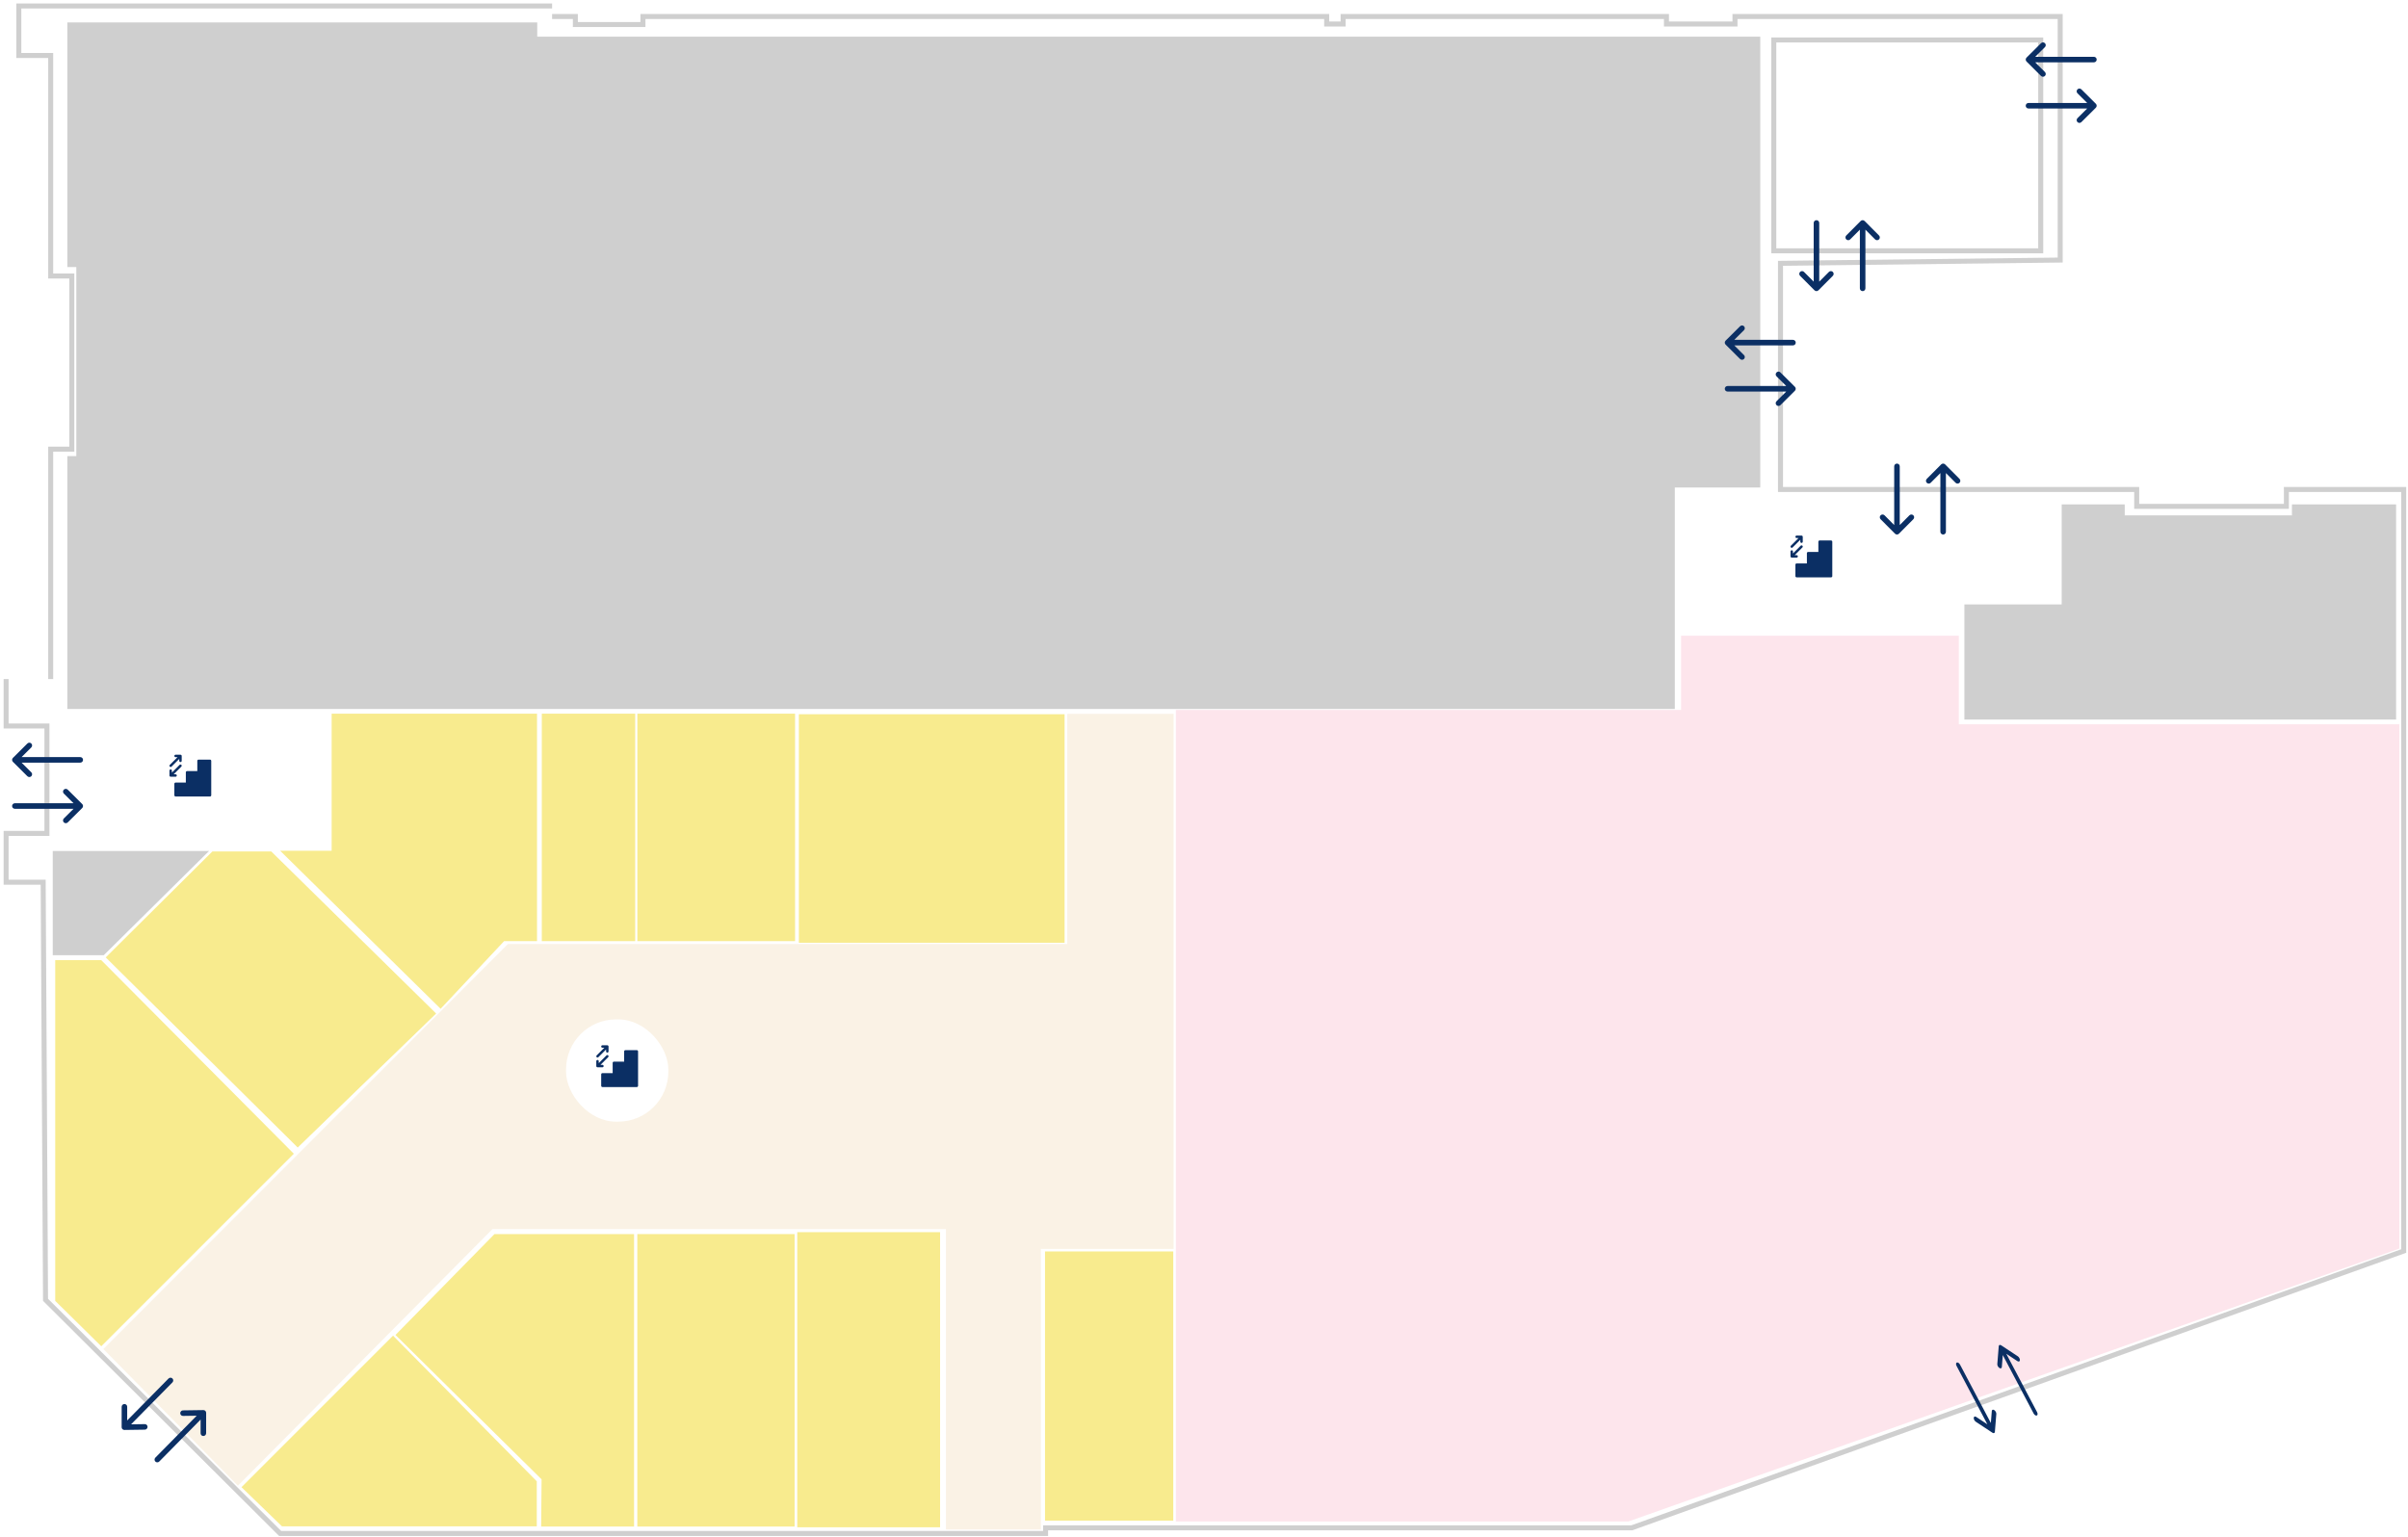<svg width="481" height="307" viewBox="0 0 481 307" fill="none" xmlns="http://www.w3.org/2000/svg">
<path d="M110.282 1.194H3.757V11.083H10.126V55.141H14.345V89.731H10.126V135.665M110.282 3.302H114.929V4.896H128.427V3.302H265.008V4.802H268.289V3.302H332.877V4.802H346.563V3.302H411.525V13.426V20.644V51.954L355.656 52.61V54.11V97.793H426.805V101.168H456.709V97.793H480.144V161.443V249.935L325.94 305.242H208.857V306.367H55.965L9.095 259.684L8.626 176.255H1.221V166.505H9.376V145.039H1.221V135.665" stroke="#CFCFCF"/>
<path d="M407.636 7.986H354.314V50.11H407.636V7.986Z" stroke="#CFCFCF"/>
<path d="M392.387 120.757V143.753H478.621V100.773H457.816V102.963H424.417V100.773H411.824V120.757H392.387Z" fill="#CFCFCF"/>
<path d="M334.548 141.642H13.453V91.127H15.243V53.354H13.453V4.482H107.316V7.326H351.614V97.397H334.548V141.642Z" fill="#CFCFCF"/>
<path d="M20.73 190.83H10.536V170.012H41.763L20.73 190.83Z" fill="#CFCFCF"/>
<path d="M58.692 230.499L20.228 268.963L11.03 259.896V191.826H20.228L58.692 230.499Z" fill="#F8EB8E"/>
<path d="M54.178 170.101L87.122 202.488L59.467 229.259L21.123 191.276L42.432 170.101H54.178Z" fill="#F8EB8E"/>
<path d="M66.247 169.968H55.961L88.014 201.542L100.691 188.027H107.269V142.58H66.247V169.968Z" fill="#F8EB8E"/>
<path d="M126.883 188.027V142.58H108.225V188.027H126.883Z" fill="#F8EB8E"/>
<path d="M158.816 142.58V188.027H127.311V142.58H158.816Z" fill="#F8EB8E"/>
<path d="M159.575 142.692V188.348H212.652V142.692H159.575Z" fill="#F8EB8E"/>
<path d="M20.648 269.517L47.528 296.814L98.371 245.554H188.948V305.566H207.91V249.513H234.435V142.616H213.186V188.601H101.46L20.648 269.517Z" fill="#FAF2E5"/>
<path d="M208.743 303.803H234.36V250.022H208.743V303.803Z" fill="#F8EB8E"/>
<path d="M187.781 246.169V305.127H159.253V246.169H187.781Z" fill="#F8EB8E"/>
<path d="M126.654 246.549V304.982H108.097L108.18 295.55L78.994 266.709L98.773 246.549L126.654 246.549Z" fill="#F8EB8E"/>
<path d="M158.722 246.549V304.982H127.302V246.549L158.722 246.549Z" fill="#F8EB8E"/>
<path d="M78.513 266.842L48.238 297.117L56.329 304.946H107.222V295.942L78.513 266.842Z" fill="#F8EB8E"/>
<path d="M325.276 303.969H234.877V141.833H335.794V127.007H391.274V144.703H479.277V249.446L325.276 303.969Z" fill="#FDE5EC"/>
<path d="M33.664 275.409L25.404 283.787L25.407 281.051C25.407 280.746 25.16 280.5 24.855 280.503C24.549 280.506 24.302 280.756 24.302 281.062L24.299 285.137C24.299 285.137 24.299 285.137 24.299 285.138C24.299 285.442 24.547 285.688 24.852 285.684C24.853 285.684 24.853 285.684 24.853 285.684L28.926 285.625C29.231 285.621 29.477 285.37 29.476 285.065C29.475 284.759 29.227 284.515 28.921 284.52L26.187 284.559L34.447 276.181C34.662 275.963 34.661 275.613 34.445 275.4C34.229 275.186 33.88 275.191 33.664 275.409Z" fill="#0B2F64"/>
<path d="M31.03 291.217L39.29 282.839L36.556 282.878C36.251 282.883 36.002 282.639 36.001 282.334C36 282.028 36.246 281.777 36.551 281.773L40.624 281.714C40.624 281.714 40.624 281.714 40.624 281.714C40.929 281.71 41.178 281.955 41.178 282.261C41.178 282.261 41.178 282.261 41.178 282.261L41.175 286.336C41.175 286.642 40.928 286.892 40.622 286.895C40.317 286.898 40.07 286.652 40.07 286.347L40.072 283.611L31.813 291.989C31.598 292.208 31.248 292.212 31.032 291.998C30.816 291.785 30.815 291.435 31.03 291.217Z" fill="#0B2F64"/>
<path d="M406.906 282.119L400.751 270.459L402.981 271.933C403.23 272.097 403.45 272.015 403.473 271.749C403.495 271.484 403.312 271.135 403.063 270.97L399.741 268.775C399.741 268.775 399.741 268.775 399.741 268.775C399.492 268.611 399.271 268.693 399.25 268.96C399.25 268.96 399.25 268.96 399.25 268.961L398.965 272.519C398.944 272.785 399.128 273.134 399.377 273.297C399.626 273.46 399.845 273.376 399.867 273.11L400.058 270.721L406.212 282.381C406.373 282.685 406.658 282.873 406.85 282.8C407.041 282.728 407.066 282.423 406.906 282.119Z" fill="#0B2F64"/>
<path d="M391.518 272.633L397.673 284.292L397.864 281.904C397.885 281.637 398.105 281.553 398.353 281.716C398.602 281.88 398.787 282.228 398.766 282.495L398.481 286.053C398.481 286.053 398.481 286.053 398.481 286.053C398.46 286.319 398.24 286.403 397.99 286.239C397.99 286.239 397.99 286.239 397.99 286.239L394.668 284.043C394.419 283.879 394.236 283.53 394.258 283.264C394.281 282.998 394.501 282.916 394.75 283.081L396.98 284.555L390.825 272.895C390.664 272.591 390.689 272.286 390.881 272.213C391.072 272.141 391.358 272.329 391.518 272.633Z" fill="#0B2F64"/>
<path d="M16.035 151.257H4.31L6.252 149.324C6.469 149.108 6.47 148.757 6.254 148.541C6.038 148.324 5.688 148.323 5.471 148.539L2.578 151.418C2.578 151.418 2.578 151.418 2.577 151.418C2.361 151.634 2.361 151.986 2.577 152.202C2.578 152.202 2.578 152.202 2.578 152.203L5.471 155.082C5.687 155.297 6.038 155.296 6.254 155.08C6.469 154.863 6.469 154.512 6.252 154.297L4.31 152.364H16.035C16.341 152.364 16.588 152.116 16.588 151.81C16.588 151.504 16.341 151.257 16.035 151.257Z" fill="#0B2F64"/>
<path d="M2.968 160.479H14.693L12.751 158.546C12.534 158.33 12.533 157.98 12.749 157.763C12.965 157.546 13.315 157.546 13.532 157.761L16.425 160.64C16.425 160.64 16.425 160.641 16.425 160.641C16.642 160.857 16.642 161.208 16.426 161.425C16.425 161.425 16.425 161.425 16.425 161.425L13.532 164.304C13.315 164.52 12.965 164.519 12.749 164.302C12.533 164.085 12.534 163.735 12.751 163.519L14.693 161.586H2.968C2.662 161.586 2.414 161.338 2.414 161.033C2.414 160.727 2.662 160.479 2.968 160.479Z" fill="#0B2F64"/>
<path d="M418.259 11.348H406.534L408.477 9.415C408.693 9.199 408.694 8.849 408.478 8.632C408.263 8.415 407.912 8.415 407.695 8.63L404.803 11.509C404.802 11.509 404.802 11.51 404.802 11.51C404.586 11.726 404.585 12.077 404.802 12.294C404.802 12.294 404.802 12.294 404.802 12.294L407.695 15.173C407.912 15.389 408.263 15.388 408.478 15.171C408.694 14.954 408.693 14.604 408.477 14.388L406.534 12.455H418.259C418.565 12.455 418.813 12.207 418.813 11.902C418.813 11.596 418.565 11.348 418.259 11.348Z" fill="#0B2F64"/>
<path d="M405.194 20.571H416.919L414.977 18.638C414.76 18.422 414.759 18.072 414.975 17.855C415.19 17.638 415.541 17.637 415.758 17.853L418.651 20.732C418.651 20.732 418.651 20.732 418.651 20.732C418.867 20.948 418.868 21.3 418.651 21.516C418.651 21.516 418.651 21.517 418.651 21.517L415.758 24.396C415.541 24.611 415.19 24.611 414.975 24.394C414.759 24.177 414.76 23.826 414.977 23.611L416.919 21.678H405.194C404.888 21.678 404.64 21.43 404.64 21.124C404.64 20.819 404.888 20.571 405.194 20.571Z" fill="#0B2F64"/>
<path d="M362.286 44.542V56.268L360.353 54.325C360.138 54.109 359.787 54.108 359.57 54.323C359.354 54.539 359.353 54.89 359.568 55.106L362.447 57.999C362.448 57.999 362.448 58 362.448 58C362.664 58.216 363.015 58.217 363.232 58C363.232 58 363.232 58 363.232 57.999L366.111 55.106C366.327 54.89 366.326 54.539 366.109 54.324C365.893 54.108 365.542 54.109 365.326 54.325L363.393 56.268V44.542C363.393 44.237 363.146 43.989 362.84 43.989C362.534 43.989 362.286 44.237 362.286 44.542Z" fill="#0B2F64"/>
<path d="M371.51 57.609V45.884L369.577 47.826C369.361 48.043 369.011 48.044 368.794 47.828C368.577 47.612 368.576 47.262 368.792 47.045L371.671 44.152C371.671 44.152 371.671 44.152 371.672 44.152C371.887 43.936 372.239 43.935 372.455 44.152C372.456 44.152 372.456 44.152 372.456 44.152L375.335 47.045C375.551 47.262 375.55 47.612 375.333 47.828C375.116 48.044 374.766 48.043 374.55 47.826L372.617 45.884V57.609C372.617 57.915 372.369 58.163 372.063 58.163C371.758 58.163 371.51 57.915 371.51 57.609Z" fill="#0B2F64"/>
<path d="M358.147 67.897H346.422L348.364 65.964C348.581 65.748 348.582 65.398 348.366 65.181C348.15 64.964 347.8 64.964 347.583 65.179L344.69 68.058C344.69 68.058 344.69 68.059 344.69 68.059C344.474 68.275 344.473 68.626 344.69 68.843C344.69 68.843 344.69 68.843 344.69 68.843L347.583 71.722C347.8 71.938 348.15 71.937 348.366 71.72C348.582 71.504 348.581 71.153 348.364 70.937L346.422 69.004H358.147C358.453 69.004 358.701 68.757 358.701 68.451C358.701 68.145 358.453 67.897 358.147 67.897Z" fill="#0B2F64"/>
<path d="M345.079 77.12H356.805L354.862 75.187C354.646 74.971 354.645 74.621 354.86 74.404C355.076 74.187 355.427 74.186 355.643 74.402L358.536 77.281C358.537 77.281 358.537 77.281 358.537 77.281C358.753 77.497 358.754 77.849 358.537 78.065C358.537 78.065 358.537 78.066 358.536 78.066L355.643 80.945C355.427 81.16 355.076 81.16 354.86 80.943C354.645 80.726 354.646 80.376 354.862 80.16L356.805 78.227H345.079C344.774 78.227 344.526 77.979 344.526 77.673C344.526 77.368 344.774 77.12 345.079 77.12Z" fill="#0B2F64"/>
<path d="M378.368 93.169V104.894L376.435 102.952C376.22 102.735 375.869 102.735 375.652 102.95C375.436 103.166 375.435 103.517 375.65 103.733L378.529 106.626C378.53 106.626 378.53 106.627 378.53 106.627C378.746 106.843 379.097 106.844 379.314 106.627C379.314 106.627 379.314 106.626 379.314 106.626L382.193 103.733C382.409 103.517 382.408 103.166 382.191 102.95C381.975 102.735 381.624 102.735 381.408 102.952L379.476 104.894V93.169C379.476 92.864 379.228 92.616 378.922 92.616C378.616 92.616 378.368 92.864 378.368 93.169Z" fill="#0B2F64"/>
<path d="M387.592 106.237V94.512L385.659 96.454C385.443 96.671 385.093 96.671 384.876 96.456C384.659 96.24 384.658 95.889 384.874 95.673L387.753 92.78C387.753 92.78 387.753 92.779 387.754 92.779C387.969 92.563 388.321 92.562 388.537 92.779C388.538 92.779 388.538 92.78 388.538 92.78L391.417 95.673C391.633 95.889 391.632 96.24 391.415 96.456C391.198 96.671 390.848 96.671 390.632 96.454L388.699 94.512V106.237C388.699 106.542 388.451 106.79 388.146 106.79C387.84 106.79 387.592 106.542 387.592 106.237Z" fill="#0B2F64"/>
<g filter="url(#filter0_d)">
<rect x="113.068" y="203.66" width="20.431" height="20.431" rx="10" fill="white"/>
</g>
<g clip-path="url(#clip0)">
<path d="M127.211 209.808H124.918C124.783 209.808 124.674 209.918 124.674 210.053V212.101H122.626C122.491 212.101 122.381 212.21 122.381 212.345V214.393H120.333C120.198 214.393 120.089 214.503 120.089 214.638V216.93C120.089 217.065 120.198 217.175 120.333 217.175H127.211C127.346 217.175 127.455 217.065 127.455 216.93V210.053C127.455 209.918 127.346 209.808 127.211 209.808Z" fill="#0B2F64"/>
<path d="M119.356 211.275C119.418 211.275 119.481 211.251 119.529 211.203L121.067 209.665V210.053C121.067 210.188 121.176 210.297 121.312 210.297C121.447 210.297 121.556 210.188 121.556 210.053V209.075C121.556 208.94 121.447 208.83 121.312 208.83H120.334C120.199 208.83 120.089 208.94 120.089 209.075C120.089 209.21 120.199 209.319 120.334 209.319H120.721L119.183 210.858C119.087 210.953 119.087 211.108 119.183 211.203C119.231 211.251 119.293 211.275 119.356 211.275Z" fill="#0B2F64"/>
<path d="M120.578 212.986C120.578 212.851 120.469 212.742 120.334 212.742H119.946L121.484 211.203C121.58 211.108 121.58 210.953 121.484 210.858C121.389 210.762 121.234 210.762 121.139 210.858L119.6 212.396V212.008C119.6 211.873 119.491 211.764 119.356 211.764C119.221 211.764 119.111 211.873 119.111 212.008V212.986C119.111 213.121 119.221 213.231 119.356 213.231H120.334C120.469 213.231 120.578 213.121 120.578 212.986Z" fill="#0B2F64"/>
</g>
<g filter="url(#filter1_d)">
<rect x="351.614" y="101.832" width="20.431" height="20.431" rx="10" fill="white"/>
</g>
<g clip-path="url(#clip1)">
<path d="M365.757 107.98H363.464C363.329 107.98 363.22 108.089 363.22 108.224V110.273H361.172C361.037 110.273 360.927 110.382 360.927 110.517V112.565H358.879C358.744 112.565 358.635 112.675 358.635 112.81V115.102C358.635 115.237 358.744 115.347 358.879 115.347H365.757C365.892 115.347 366.001 115.237 366.001 115.102V108.224C366.001 108.089 365.892 107.98 365.757 107.98Z" fill="#0B2F64"/>
<path d="M357.902 109.447C357.964 109.447 358.027 109.423 358.075 109.375L359.613 107.837V108.224C359.613 108.359 359.722 108.469 359.857 108.469C359.992 108.469 360.102 108.359 360.102 108.224V107.247C360.102 107.112 359.992 107.002 359.857 107.002H358.88C358.745 107.002 358.635 107.112 358.635 107.247C358.635 107.382 358.745 107.491 358.88 107.491H359.267L357.729 109.029C357.633 109.125 357.633 109.28 357.729 109.375C357.777 109.423 357.839 109.447 357.902 109.447Z" fill="#0B2F64"/>
<path d="M359.124 111.158C359.124 111.023 359.015 110.913 358.88 110.913H358.492L360.03 109.375C360.126 109.28 360.126 109.125 360.03 109.029C359.935 108.934 359.78 108.934 359.685 109.029L358.146 110.568V110.18C358.146 110.045 358.037 109.936 357.902 109.936C357.767 109.936 357.657 110.045 357.657 110.18V111.158C357.657 111.293 357.767 111.402 357.902 111.402H358.88C359.015 111.402 359.124 111.293 359.124 111.158Z" fill="#0B2F64"/>
</g>
<g filter="url(#filter2_d)">
<rect x="27.808" y="145.612" width="20.431" height="20.431" rx="10" fill="white"/>
</g>
<g clip-path="url(#clip2)">
<path d="M41.95 151.76H39.658C39.523 151.76 39.413 151.869 39.413 152.004V154.052H37.365C37.23 154.052 37.121 154.162 37.121 154.297V156.345H35.073C34.938 156.345 34.828 156.454 34.828 156.589V158.882C34.828 159.017 34.938 159.126 35.073 159.126H41.95C42.085 159.126 42.195 159.017 42.195 158.882V152.004C42.195 151.869 42.085 151.76 41.95 151.76Z" fill="#0B2F64"/>
<path d="M34.095 153.227C34.158 153.227 34.22 153.203 34.268 153.155L35.806 151.617V152.004C35.806 152.139 35.916 152.249 36.051 152.249C36.186 152.249 36.295 152.139 36.295 152.004V151.026C36.295 150.891 36.186 150.782 36.051 150.782H35.073C34.938 150.782 34.828 150.891 34.828 151.026C34.828 151.161 34.938 151.271 35.073 151.271H35.461L33.922 152.809C33.827 152.905 33.827 153.059 33.922 153.155C33.97 153.203 34.032 153.227 34.095 153.227Z" fill="#0B2F64"/>
<path d="M35.317 154.938C35.317 154.803 35.208 154.693 35.073 154.693H34.685L36.224 153.155C36.319 153.059 36.319 152.905 36.224 152.809C36.128 152.714 35.973 152.714 35.878 152.809L34.34 154.348V153.96C34.34 153.825 34.23 153.715 34.095 153.715C33.96 153.715 33.851 153.825 33.851 153.96V154.938C33.851 155.073 33.96 155.182 34.095 155.182H35.073C35.208 155.182 35.317 155.073 35.317 154.938Z" fill="#0B2F64"/>
</g>
<defs>
<filter id="filter0_d" x="103.068" y="193.66" width="40.431" height="40.431" filterUnits="userSpaceOnUse" color-interpolation-filters="sRGB">
<feFlood flood-opacity="0" result="BackgroundImageFix"/>
<feColorMatrix in="SourceAlpha" type="matrix" values="0 0 0 0 0 0 0 0 0 0 0 0 0 0 0 0 0 0 127 0"/>
<feOffset/>
<feGaussianBlur stdDeviation="5"/>
<feColorMatrix type="matrix" values="0 0 0 0 0 0 0 0 0 0 0 0 0 0 0 0 0 0 0.08 0"/>
<feBlend mode="normal" in2="BackgroundImageFix" result="effect1_dropShadow"/>
<feBlend mode="normal" in="SourceGraphic" in2="effect1_dropShadow" result="shape"/>
</filter>
<filter id="filter1_d" x="341.614" y="91.832" width="40.431" height="40.431" filterUnits="userSpaceOnUse" color-interpolation-filters="sRGB">
<feFlood flood-opacity="0" result="BackgroundImageFix"/>
<feColorMatrix in="SourceAlpha" type="matrix" values="0 0 0 0 0 0 0 0 0 0 0 0 0 0 0 0 0 0 127 0"/>
<feOffset/>
<feGaussianBlur stdDeviation="5"/>
<feColorMatrix type="matrix" values="0 0 0 0 0 0 0 0 0 0 0 0 0 0 0 0 0 0 0.08 0"/>
<feBlend mode="normal" in2="BackgroundImageFix" result="effect1_dropShadow"/>
<feBlend mode="normal" in="SourceGraphic" in2="effect1_dropShadow" result="shape"/>
</filter>
<filter id="filter2_d" x="17.808" y="135.612" width="40.431" height="40.431" filterUnits="userSpaceOnUse" color-interpolation-filters="sRGB">
<feFlood flood-opacity="0" result="BackgroundImageFix"/>
<feColorMatrix in="SourceAlpha" type="matrix" values="0 0 0 0 0 0 0 0 0 0 0 0 0 0 0 0 0 0 127 0"/>
<feOffset/>
<feGaussianBlur stdDeviation="5"/>
<feColorMatrix type="matrix" values="0 0 0 0 0 0 0 0 0 0 0 0 0 0 0 0 0 0 0.08 0"/>
<feBlend mode="normal" in2="BackgroundImageFix" result="effect1_dropShadow"/>
<feBlend mode="normal" in="SourceGraphic" in2="effect1_dropShadow" result="shape"/>
</filter>
<clipPath id="clip0">
<rect x="119.111" y="208.83" width="8.344" height="8.344" fill="white"/>
</clipPath>
<clipPath id="clip1">
<rect x="357.657" y="107.002" width="8.344" height="8.344" fill="white"/>
</clipPath>
<clipPath id="clip2">
<rect x="33.851" y="150.782" width="8.344" height="8.344" fill="white"/>
</clipPath>
</defs>
</svg>
